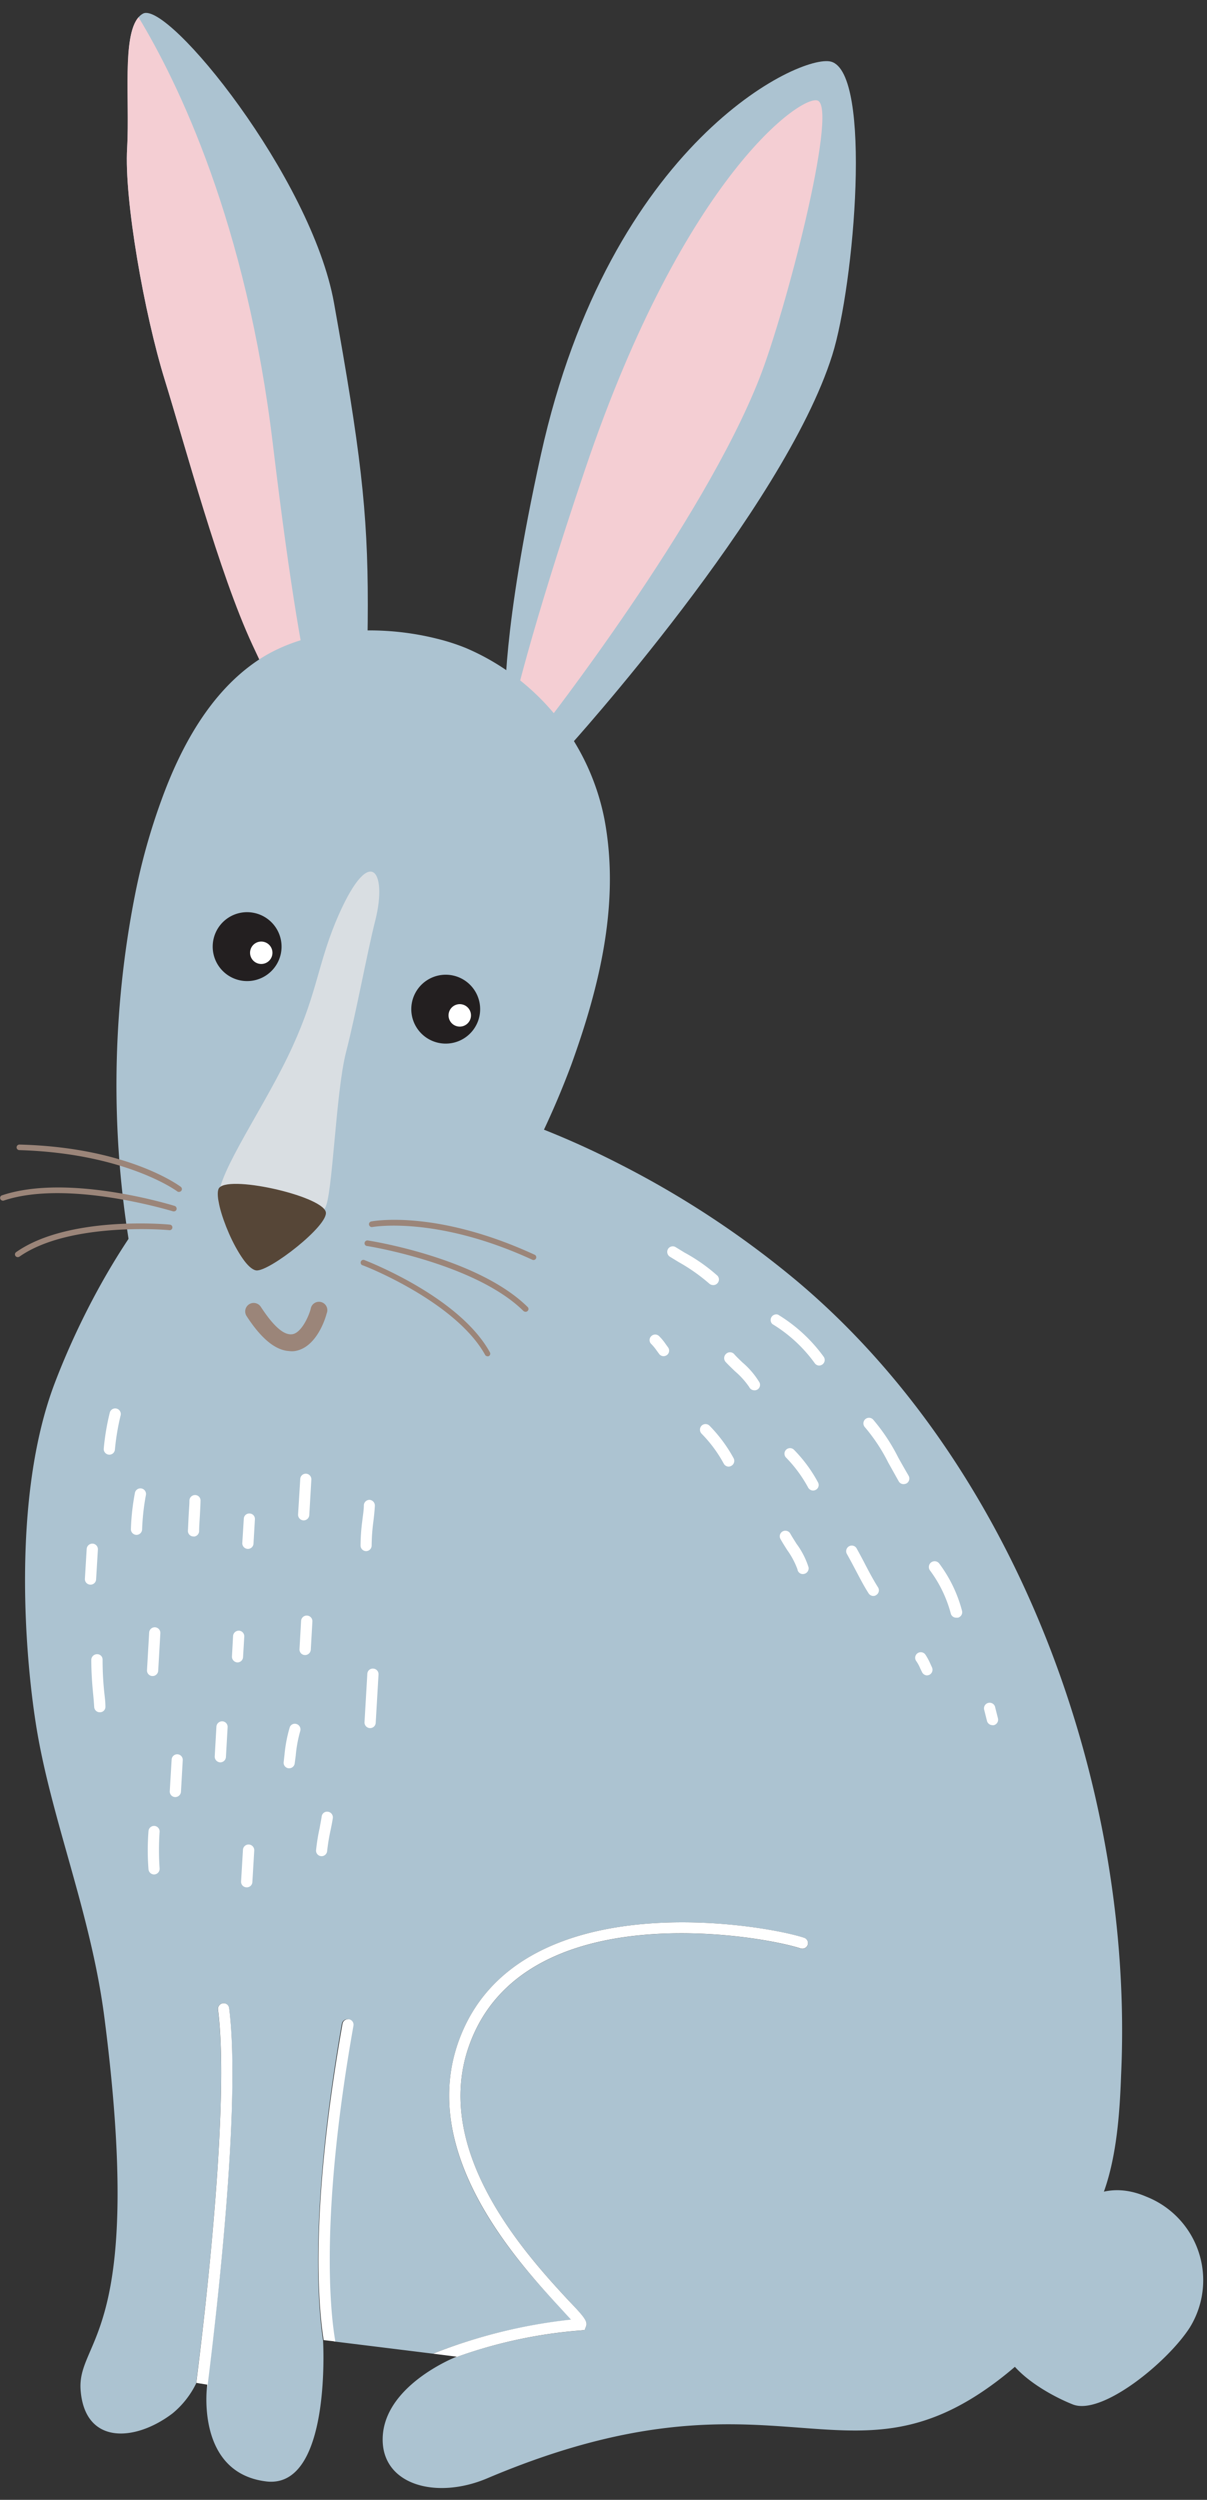 <svg xmlns="http://www.w3.org/2000/svg" viewBox="-0.025 -1.37 128.297 265.61"><rect x="-0.025" y="-1.37" width="128.297" height="265.61" fill="#333333" stroke="none"/><title>Depositphotos_101594006_04</title><g data-name="Layer 2"><g data-name="Layer 1"><path d="M111.36 236.74s3.54-7.7 10.47-4.71a9.55 9.55 0 0 1 4.62 13.89c-2.35 3.68-9.37 9.41-12.45 8.18s-8.11-4.29-7.46-7.54 4.82-9.82 4.82-9.82z" fill="#acc3d1"/><path d="M15.17.08c2.62-1.45 17.93 17.41 20.31 30.75 2.78 15.55 3.6 22 3.59 32.08s-.59 10-.59 10l-8.25.47s.21 1.45-3.37-6.23S19.66 46 17.49 39s-4.33-19.2-4-24.65S12.8 1.37 15.17.08z" fill="#acc3d1"/><path d="M88.31 5.18c-3.24-.88-23.5 8.57-30.84 41.76-4.18 18.95-3.79 26.43-3.79 26.43l6.7 4.68s22.9-25.28 28.06-41.69c2.35-7.46 4.27-29.98-.13-31.18z" fill="#acc3d1"/><path d="M38.48 72.79s.27 0 .44-3.12c-.17 3.27-.45 3.27-.45 3.27L37.4 73z" fill="#f4ced3"/><path d="M14.7.46C18.86 7.34 26.18 22.25 29 46c1.88 15.61 3.3 23.37 4.3 27.21l-3.12.18s.2 1.45-3.37-6.23S19.66 46 17.49 39s-4.34-19.2-4-24.65C13.76 9.3 12.94 2.47 14.7.46z" fill="#f4ced3"/><path d="M86.94 9.34c-1.53-.87-14.16 7.8-24.74 39.06C56.17 66.24 54.51 74 54.51 74l3.06 2.06S74.69 54.2 80.72 38.77c2.75-7.02 8.28-28.25 6.22-29.43z" fill="#f4ced3"/><path d="M119.14 219.13c1.41-30.39-10.9-64.59-34.47-84.4a100.4 100.4 0 0 0-18.55-12.27c-8.92-4.61-18.64-7.89-27.71-8.48-16-1-27.66 18.62-32.61 31.59-4.66 12.22-3.15 29.64-1.86 37.15 1.67 9.66 5.73 19.43 7.13 30.26 4.4 34.12-3 34.14-2.52 39.68.49 5.77 5.82 5.4 9.77 2.39a9.56 9.56 0 0 0 2.5-3.17c.91-7.07 3.6-29.78 2.32-39.73a.6.6 0 0 1 .52-.67.58.58 0 0 1 .66.52c1.33 10.4-1.5 33.76-2.36 40.4-.16 1.82-.31 9 6.21 9.87 7.09 1 6.15-15 6.14-15-.59-3.94-1.37-14.37 2-33.59a.59.59 0 1 1 1.16.21c-3.46 19.5-2.52 30-2 33.52l10.53 1.3a56 56 0 0 1 14.73-3.6l-1.12-1.22C55 239 44.38 227.47 48.75 215.45c6.12-16.8 32.15-12.43 36.7-10.92a.59.59 0 0 1-.38 1.13c-4.36-1.45-29.4-5.71-35.19 10.21-4.13 11.32 6.12 22.43 10.54 27.2 1.67 1.8 2.06 2.22 1.84 2.76l-.14.36-.47.06a50.41 50.41 0 0 0-13.66 3c-1.71.78-7.32 3.7-7.34 8.56s5.72 6.43 11.12 4.14c30.7-13 38 2 54.31-10.41 10.08-7.67 9.36-14.74 11.27-20.15 1.33-3.77 1.65-8.31 1.79-12.26z" fill="#acc3d1"/><path d="M49.49 67.48a22.29 22.29 0 0 0-3.12-1c-6-1.5-13.63-1.25-18.94 2.28-5.15 3.43-8.3 9.33-10.34 15a66.88 66.88 0 0 0-2.75 9.87 104.57 104.57 0 0 0-.51 37.79c.77 4.25 2 9.38 5.59 12.19a16.61 16.61 0 0 0 13.22 3.14c4.36-.75 9.62-4.8 14.36-10.62a90.57 90.57 0 0 0 13.7-24.37c3-8.29 5.18-17.16 3.54-26a25 25 0 0 0-14.75-18.28z" fill="#acc3d1"/><path d="M24.33 212a.58.58 0 0 0-.66-.52.6.6 0 0 0-.52.67c1.27 9.95-1.42 32.66-2.32 39.73a.23.23 0 0 0 0-.07L22 252v.42c.83-6.66 3.66-30.02 2.33-40.42z" fill="#fff"/><path d="M62.12 246.19l.14-.36c.22-.54-.17-1-1.84-2.76-4.42-4.77-14.67-15.88-10.54-27.21 5.79-15.92 30.83-11.65 35.19-10.21a.59.59 0 0 0 .38-1.13c-4.54-1.5-30.58-5.87-36.7 10.92-4.37 12 6.26 23.51 10.8 28.43l1.12 1.22A56 56 0 0 0 46 248.71l2.53.32s-.2.07-.5.21a50.41 50.41 0 0 1 13.66-3z" fill="#fff"/><path d="M37.54 213.89a.59.59 0 1 0-1.16-.21c-3.41 19.22-2.63 29.65-2 33.59l1.24.14c-.62-3.52-1.54-14.02 1.92-33.52z" fill="#fff"/><path d="M43.78 105.06a3.66 3.66 0 1 0 4.36-2.78 3.66 3.66 0 0 0-4.36 2.78z" fill="#231f20"/><path d="M47.68 106.26a1.19 1.19 0 1 0 2.33.51 1.19 1.19 0 1 0-2.33-.51z" fill="#fff"/><path d="M22.67 98.42A3.66 3.66 0 1 0 27 95.63a3.65 3.65 0 0 0-4.33 2.79z" fill="#231f20"/><path d="M26.58 99.62A1.19 1.19 0 1 0 28 98.7a1.19 1.19 0 0 0-1.42.92z" fill="#fff"/><path d="M30.7 142.18a2.12 2.12 0 0 0 .62 0c2.36-.38 3.29-3.63 3.38-4a.89.89 0 1 0-1.7-.48c-.21.81-1 2.54-1.94 2.69s-2.07-.93-3.37-2.92a.89.89 0 0 0-1.5 1c1.55 2.39 3.05 3.62 4.51 3.71z" fill="#9b8579"/><path d="M39.87 96.41c-.88 3.47-2 9.68-3.11 14s-1.43 15.38-2.24 16.59c-2.68 4-2.93 4.09-6.16 6.08-2 1.2-3.4-1.18-5.11-6.51-.77-2.36 4.17-9.21 7.28-15.6s3.09-9.43 5.11-14.35c3.59-8.62 5.57-5.52 4.23-.21z" fill="#d9dee2"/><path d="M27.2 133.61c1.32.2 7.81-4.83 7.4-6.23-.51-1.74-10.66-4-11.39-2.44-.63 1.43 2.28 8.42 3.99 8.67z" fill="#564637"/><path d="M26.17 199.16a.59.59 0 0 0 .63-.55l.2-3.37a.61.61 0 0 0-.57-.63.6.6 0 0 0-.63.56l-.2 3.38a.59.59 0 0 0 .57.61z" fill="#fff"/><path d="M34.12 195.85a.6.6 0 0 0 .63-.56 21.2 21.2 0 0 1 .36-2.19c.1-.48.19-.93.24-1.29a.6.6 0 0 0-.5-.68.58.58 0 0 0-.68.49c-.05.34-.14.8-.22 1.25a20.23 20.23 0 0 0-.38 2.36.59.59 0 0 0 .55.62z" fill="#fff"/><path d="M30.69 186.51a.59.59 0 0 0 .61-.52l.11-.83a13.8 13.8 0 0 1 .48-2.61.6.6 0 0 0-.39-.74.57.57 0 0 0-.74.39 15.12 15.12 0 0 0-.54 2.83l-.09.81a.59.59 0 0 0 .51.67z" fill="#fff"/><path d="M23.36 185.88a.6.6 0 0 0 .63-.57l.18-3.16a.59.59 0 0 0-.56-.63.61.61 0 0 0-.63.55l-.18 3.17a.61.61 0 0 0 .56.64z" fill="#fff"/><path d="M18.58 189.57a.61.61 0 0 0 .63-.55l.19-3.37a.59.59 0 1 0-1.18-.07l-.2 3.36a.59.59 0 0 0 .56.63z" fill="#fff"/><path d="M16.31 197.79h.09a.6.6 0 0 0 .54-.65 28 28 0 0 1 0-3.88.59.59 0 1 0-1.18-.07 26 26 0 0 0 0 4.06.6.6 0 0 0 .55.54z" fill="#fff"/><path d="M10.56 180.56h.07a.58.58 0 0 0 .55-.63c0-.5-.07-1-.12-1.47a32.37 32.37 0 0 1-.18-3.47.57.57 0 0 0-.6-.6.61.61 0 0 0-.6.6c0 1.39.09 2.51.19 3.58.05.47.09 1 .12 1.45a.59.59 0 0 0 .57.54z" fill="#fff"/><path d="M16.16 176.71a.6.6 0 0 0 .63-.55l.23-4a.6.6 0 0 0-.57-.63.59.59 0 0 0-.62.56l-.23 4a.59.59 0 0 0 .56.62z" fill="#fff"/><path d="M25.18 175.26a.59.59 0 0 0 .63-.56l.13-2.18a.6.6 0 0 0-.55-.63.61.61 0 0 0-.64.56l-.12 2.19a.61.61 0 0 0 .55.62z" fill="#fff"/><path d="M32.38 174.48a.61.61 0 0 0 .63-.56l.17-3a.6.6 0 0 0-1.2-.07l-.17 3a.59.59 0 0 0 .57.63z" fill="#fff"/><path d="M39.28 182.24a.59.59 0 0 0 .63-.55l.3-5.15a.59.59 0 0 0-.56-.62.58.58 0 0 0-.63.55l-.3 5.15a.6.6 0 0 0 .56.62z" fill="#fff"/><path d="M38.89 163.44a.6.6 0 0 0 .59-.61 20.47 20.47 0 0 1 .18-2.52c.07-.57.13-1.12.16-1.68a.61.61 0 0 0-.55-.64.6.6 0 0 0-.62.57c0 .54-.1 1.07-.16 1.62a20.92 20.92 0 0 0-.19 2.68.6.6 0 0 0 .59.58z" fill="#fff"/><path d="M32.22 160.17a.6.6 0 0 0 .63-.56l.22-3.77a.6.6 0 0 0-.56-.63.59.59 0 0 0-.62.56l-.23 3.76a.6.6 0 0 0 .56.64z" fill="#fff"/><path d="M26.29 163.2a.59.59 0 0 0 .63-.56l.15-2.58a.58.58 0 0 0-.55-.62.58.58 0 0 0-.63.55l-.16 2.58a.6.6 0 0 0 .56.63z" fill="#fff"/><path d="M20.62 161.89a.6.6 0 0 0 .52-.55c0-.52.05-1.1.08-1.67s.06-1.07.07-1.56a.58.58 0 0 0-.55-.63.6.6 0 0 0-.63.55c0 .5-.05 1-.08 1.58s-.05 1.13-.08 1.64a.59.59 0 0 0 .55.63z" fill="#fff"/><path d="M14.45 161.71a.6.6 0 0 0 .63-.56 24.44 24.44 0 0 1 .4-3.65.59.59 0 1 0-1.16-.27 24.75 24.75 0 0 0-.43 3.85.6.6 0 0 0 .56.63z" fill="#fff"/><path d="M9.57 167a.59.59 0 0 0 .62-.55l.19-3.18a.6.6 0 0 0-.56-.63.61.61 0 0 0-.63.56L9 166.36a.59.59 0 0 0 .57.64z" fill="#fff"/><path d="M11.57 153.19a.59.59 0 0 0 .62-.55 25.33 25.33 0 0 1 .61-3.64.59.59 0 0 0-1.16-.26 25.45 25.45 0 0 0-.64 3.84.6.6 0 0 0 .57.61z" fill="#fff"/><path d="M101.61 170.51h.19a.6.6 0 0 0 .43-.74 14.55 14.55 0 0 0-2.41-5 .59.59 0 0 0-1 .71 13.43 13.43 0 0 1 2.21 4.56.59.59 0 0 0 .58.47z" fill="#fff"/><path d="M96 156.32a.73.73 0 0 0 .34-.08.6.6 0 0 0 .21-.82c-.43-.74-.79-1.37-1.11-1.95a20 20 0 0 0-2.65-4 .59.59 0 0 0-.89.79 18.76 18.76 0 0 1 2.49 3.77c.32.57.68 1.22 1.12 2a.58.58 0 0 0 .49.29z" fill="#fff"/><path d="M92.76 168.2a.52.52 0 0 0 .36-.1.59.59 0 0 0 .18-.82c-.46-.73-.87-1.49-1.33-2.37-.27-.53-.58-1.11-.94-1.76a.59.59 0 0 0-.8-.23.6.6 0 0 0-.24.81c.36.64.66 1.21.93 1.72.48.91.88 1.69 1.38 2.47a.61.61 0 0 0 .46.28z" fill="#fff"/><path d="M86.36 157a.61.61 0 0 0 .34-.08.58.58 0 0 0 .21-.81 15.09 15.09 0 0 0-2.55-3.45.59.59 0 1 0-.82.85 14.26 14.26 0 0 1 2.35 3.2.62.62 0 0 0 .47.29z" fill="#fff"/><path d="M87 143.72a.62.62 0 0 0 .41-.13.59.59 0 0 0 .09-.84 16.63 16.63 0 0 0-4.83-4.44.6.6 0 0 0-.6 1 15.4 15.4 0 0 1 4.5 4.15.6.6 0 0 0 .43.26z" fill="#fff"/><path d="M80.13 146.35a.58.58 0 0 0 .58-.82 8.64 8.64 0 0 0-1.83-2.15c-.33-.32-.66-.63-.89-.9a.6.6 0 0 0-.84 0 .61.61 0 0 0-.06.84c.26.29.61.62 1 1a8.57 8.57 0 0 1 1.52 1.68.61.61 0 0 0 .52.35z" fill="#fff"/><path d="M75.76 135.17a.57.57 0 0 0 .43-.15.59.59 0 0 0 .05-.84 18.39 18.39 0 0 0-3.5-2.46l-.93-.57a.59.59 0 0 0-.82.17.61.61 0 0 0 .18.83l.95.58a19.29 19.29 0 0 1 3.23 2.27.62.62 0 0 0 .41.17z" fill="#fff"/><path d="M105.44 181.93a.59.59 0 0 0 .18 0 .6.6 0 0 0 .43-.73l-.29-1.15a.6.6 0 1 0-1.16.29l.29 1.16a.61.61 0 0 0 .55.43z" fill="#fff"/><path d="M98.47 176.64a.71.71 0 0 0 .29-.06.6.6 0 0 0 .28-.79l-.17-.37a6.29 6.29 0 0 0-.54-1 .6.6 0 0 0-.83-.13.59.59 0 0 0-.14.82 4 4 0 0 1 .43.79l.18.37a.62.62 0 0 0 .5.37z" fill="#fff"/><path d="M77.4 154.46a.58.58 0 0 0 .32-.09.6.6 0 0 0 .23-.81 15.55 15.55 0 0 0-2.56-3.45.6.6 0 0 0-.84 0 .61.61 0 0 0 0 .85 14.13 14.13 0 0 1 2.36 3.19.61.61 0 0 0 .49.31z" fill="#fff"/><path d="M85.17 165.86a.7.7 0 0 0 .27 0 .61.61 0 0 0 .48-.7 8.47 8.47 0 0 0-1.28-2.5c-.25-.4-.49-.77-.66-1.08a.6.6 0 0 0-.81-.24.59.59 0 0 0-.24.8c.19.35.44.74.71 1.17a8.49 8.49 0 0 1 1.1 2.06.58.58 0 0 0 .43.49z" fill="#fff"/><path d="M70.59 142.72a.75.75 0 0 0 .27-.11.59.59 0 0 0 .12-.83l-.24-.33a5.78 5.78 0 0 0-.7-.85.59.59 0 0 0-.84 0 .57.57 0 0 0 0 .83 5.22 5.22 0 0 1 .57.69l.25.34a.59.59 0 0 0 .57.26z" fill="#fff"/><path d="M18.44 127.34a.28.28 0 0 0 .3-.21.31.31 0 0 0-.2-.37c-.46-.14-11.35-3.47-18.34-1.13a.29.29 0 0 0-.2.37.31.31 0 0 0 .38.19c6.8-2.28 17.86 1.11 18 1.15z" fill="#9b8579"/><path d="M1.85 132.2a.34.34 0 0 0 .19-.05c5.34-3.74 15.84-2.84 15.95-2.81a.3.3 0 0 0 .31-.28.29.29 0 0 0-.27-.31c-.43-.06-10.84-.95-16.34 2.92a.29.29 0 0 0-.07.41.3.3 0 0 0 .23.12z" fill="#9b8579"/><path d="M19 125.27a.33.33 0 0 0 .25-.12.3.3 0 0 0-.06-.42c-.22-.16-5.7-4.2-17.15-4.49a.3.3 0 0 0-.3.29.29.29 0 0 0 .28.3H2c11.29.33 16.76 4.34 16.81 4.38a.25.25 0 0 0 .19.06z" fill="#9b8579"/><path d="M55.78 138a.3.3 0 0 0 .28-.08.29.29 0 0 0 0-.42c-5.25-5.18-16.48-7-17-7.07a.3.3 0 0 0-.33.25.29.29 0 0 0 .25.34c.12 0 11.54 1.87 16.63 6.9a.36.36 0 0 0 .17.08z" fill="#9b8579"/><path d="M51.72 142.72a.28.28 0 0 0 .21 0 .29.29 0 0 0 .12-.4c-3.25-5.91-13-9.67-13.37-9.82a.29.29 0 0 0-.35.18.3.3 0 0 0 .16.38c.11 0 9.93 3.85 13.07 9.56a.28.28 0 0 0 .16.1z" fill="#9b8579"/><path d="M39.43 129a.25.25 0 0 0 .13 0c.06 0 6.77-1.23 17 3.48a.29.29 0 0 0 .25-.53c-10.43-4.81-17.1-3.59-17.37-3.54a.3.3 0 0 0-.24.35.31.31 0 0 0 .23.24z" fill="#9b8579"/></g></g></svg>